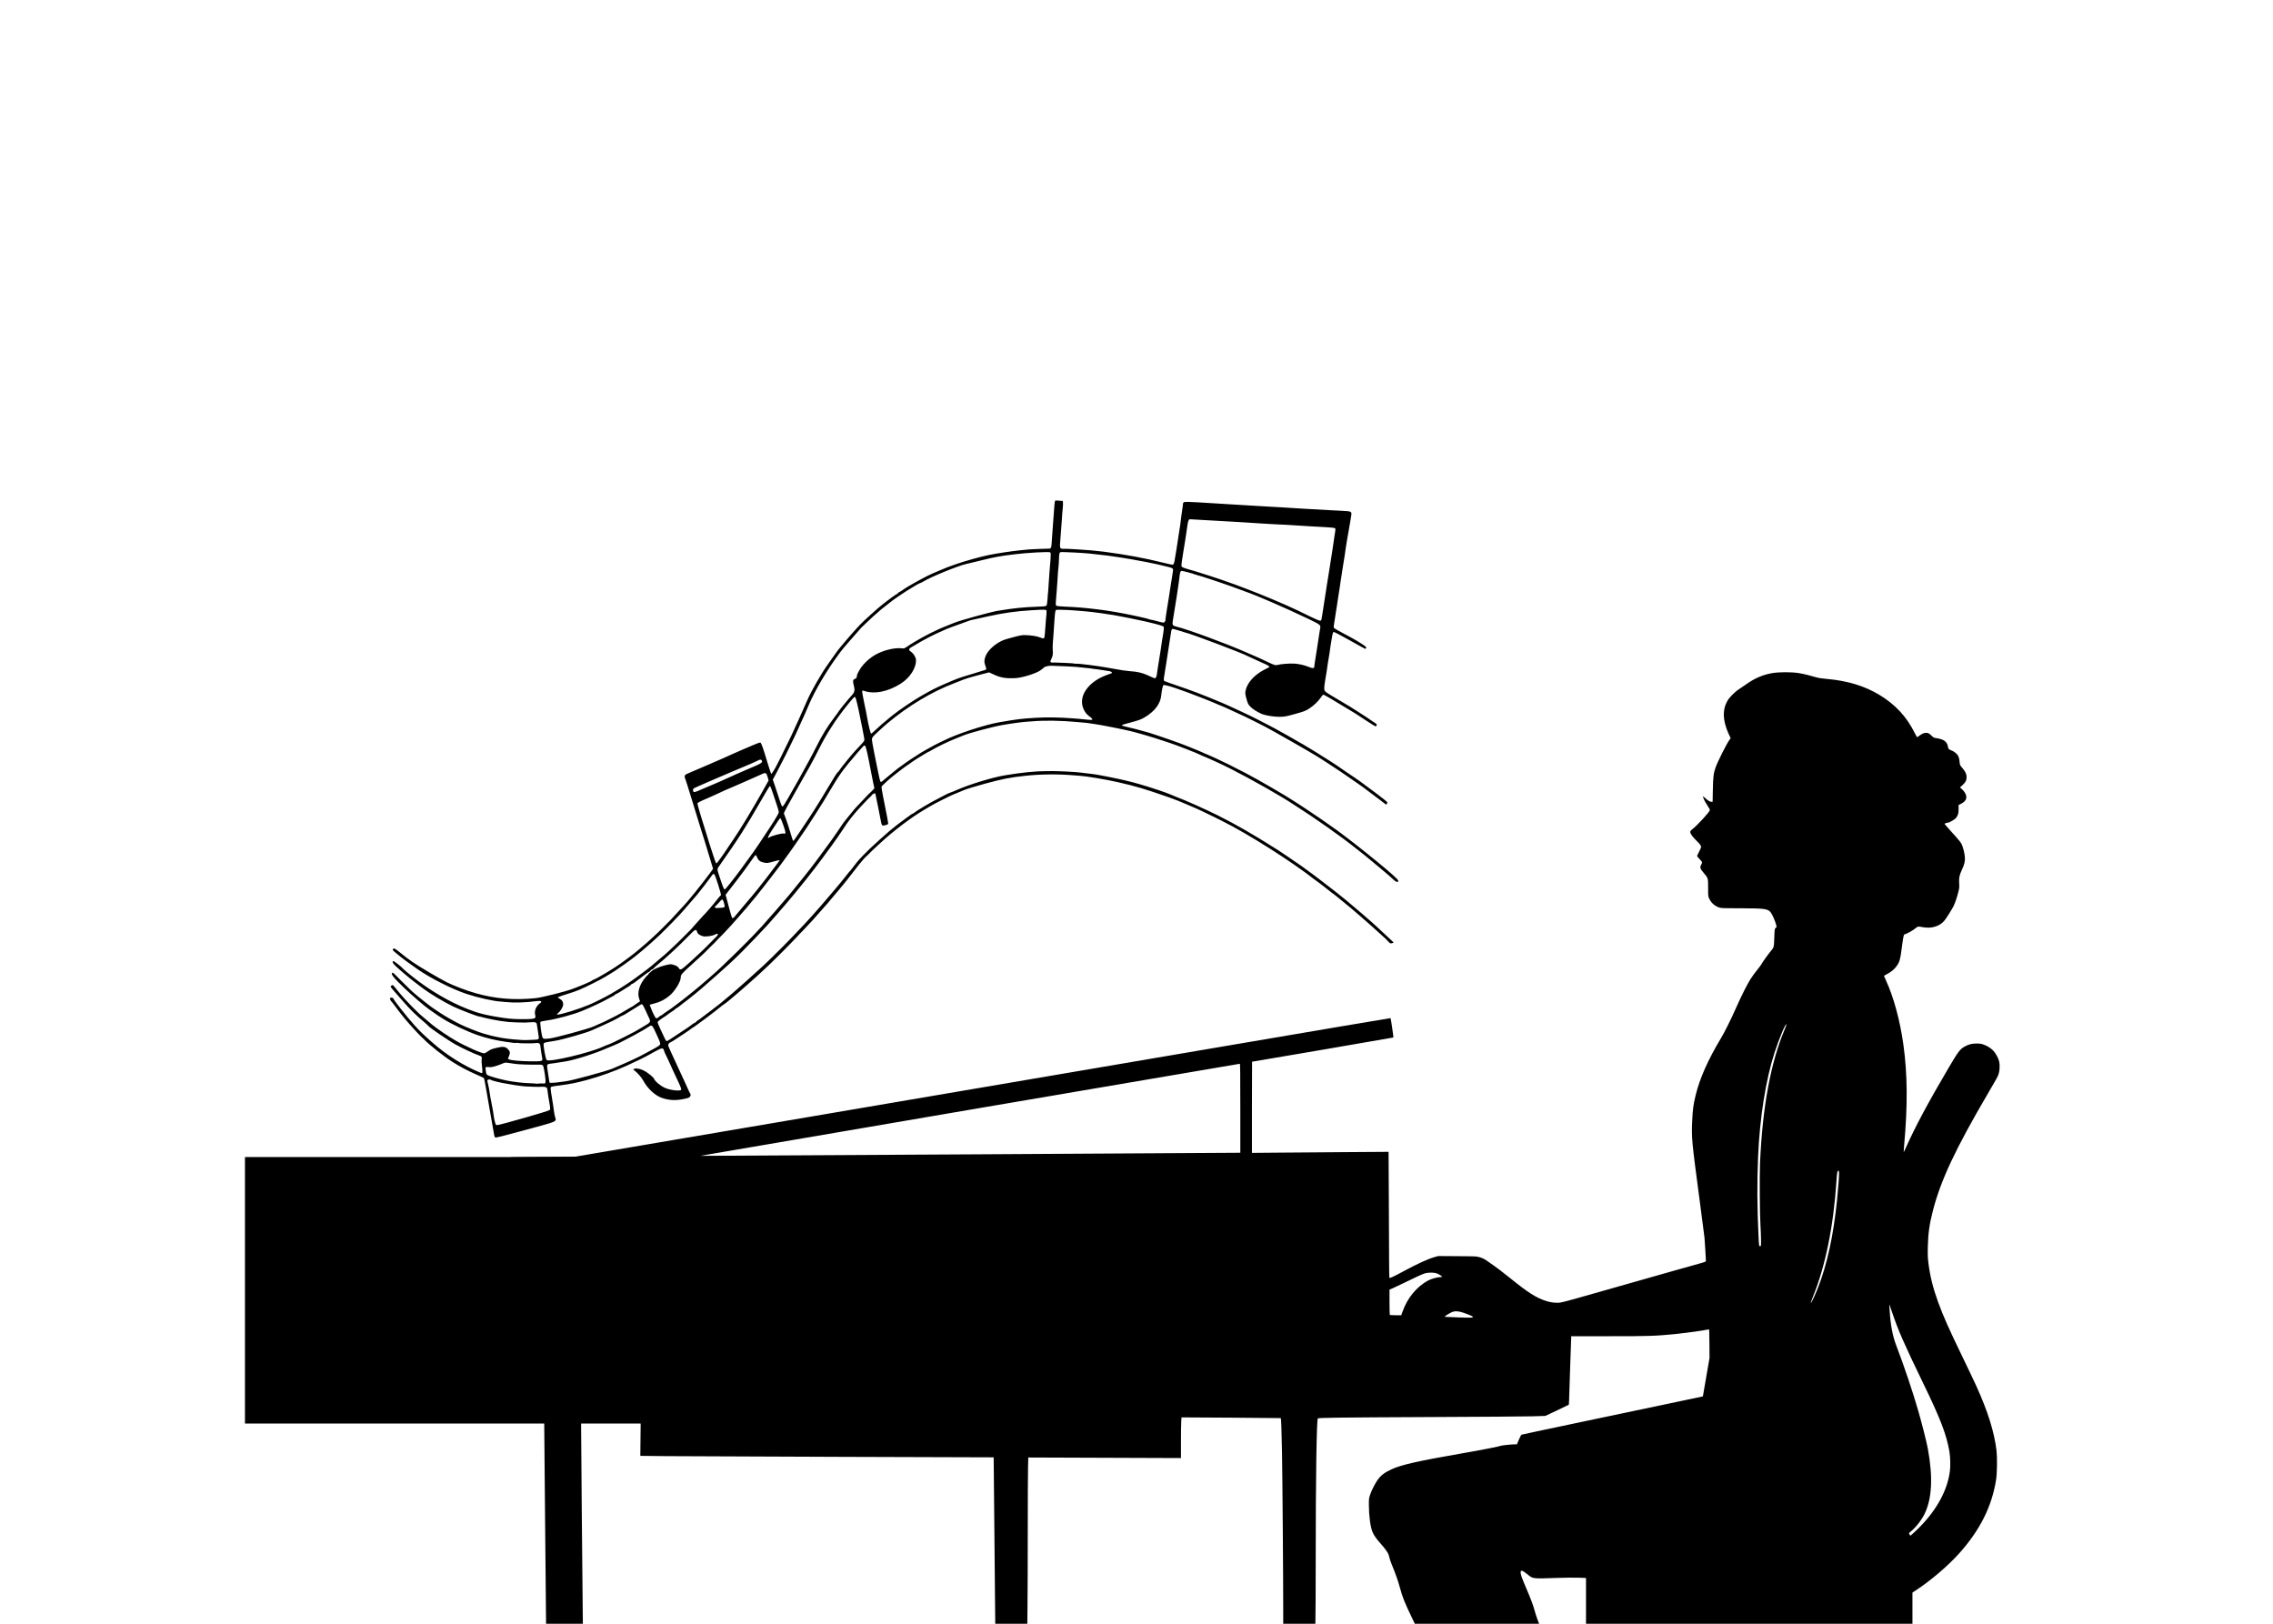 <?xml version="1.0" encoding="utf-8"?>
<svg xmlns="http://www.w3.org/2000/svg" xmlns:xlink="http://www.w3.org/1999/xlink" version= "1.1" width="1400px" height="1000px" viewBox="-340 214 1400 1000">
<g id="layer1">
<g style="fill:rgb(0,0,0); fill-opacity:1.0; stroke-linejoin: miter">
<path d="M751.6,628.541C745.968,629.505,740.954,631.629,735.94,635.136C734.236,636.347,731.988,637.854,730.975,638.52C728.332,640.25,724.874,643.782,723.787,645.931C722.601,648.228,722.107,649.784,721.86,652.131C721.391,656.157,722.404,660.875,724.874,666.309L725.961,668.631L725.146,669.767C723.342,672.311,717.859,683.18,716.673,686.663C715.389,690.294,715.142,692.368,714.993,700.446L714.845,707.807L714.252,707.807C713.289,707.807,712.005,707.09,710.473,705.658C709.683,704.941,708.991,704.349,708.917,704.349C708.719,704.349,709.312,706.004,709.979,707.337C710.3,707.93,711.14,709.338,711.881,710.45C712.918,711.956,713.215,712.623,713.091,713.043C712.77,714.303,705.484,722.207,702.519,724.554C701.309,725.493,701.087,725.789,701.087,726.456C701.087,727.469,702.544,729.47,705.162,732.014C707.114,733.916,707.756,734.83,707.756,735.694C707.756,735.966,707.213,737.25,706.521,738.535C705.854,739.819,705.286,741.005,705.286,741.153C705.286,741.301,705.805,742.018,706.472,742.709C708.744,745.204,708.621,744.883,707.904,746.316C706.867,748.316,707.04,748.884,709.609,751.898C712.079,754.813,712.079,754.837,712.079,760.79C712.079,765.928,712.079,766.002,712.746,767.41C713.956,770.004,715.858,771.733,718.6,772.795C719.958,773.339,720.304,773.339,732.087,773.363C747.475,773.413,749.155,773.684,750.884,776.278C751.823,777.661,753.354,781.243,753.898,783.318L754.293,784.849L753.675,785.418C753.058,786.01,753.033,786.084,752.86,790.777C752.613,797.62,752.687,797.323,750.711,799.695C748.883,801.918,745.499,806.636,744.931,807.797C744.733,808.192,743.473,809.871,742.115,811.551C740.781,813.206,738.978,815.701,738.113,817.084C736.014,820.443,732.358,827.73,729.369,834.523C726.306,841.464,722.428,849.294,720.106,853.172C711.93,866.856,706.941,878.071,704.397,888.495C702.964,894.447,702.593,897.14,702.272,904.278C701.803,914.999,701.902,915.987,707.015,954.446C708.472,965.586,709.757,975.368,709.831,976.183C710.004,977.764,710.72,989.546,710.72,990.51C710.72,991.028,710.374,991.152,706.101,992.362C703.532,993.054,696.566,995.03,690.589,996.71C684.611,998.414,676.163,1000.81,671.816,1002.045C667.468,1003.255,654.377,1006.985,642.743,1010.295C622.29,1016.125,621.525,1016.322,619.4,1016.322C616.634,1016.322,614.608,1015.976,611.941,1015.112C605.963,1013.136,600.899,1009.875,589.809,1000.884C587.783,999.254,584.992,997.055,583.633,996.043C581.41,994.363,580.175,993.474,575.161,989.991C573.556,988.879,571.036,987.99,568.813,987.793C567.998,987.718,562.49,987.644,556.586,987.62L545.841,987.546L543.495,988.212C539.641,989.275,532.922,992.362,524.228,997.055C518.126,1000.341,516.027,1001.329,515.805,1000.958C515.681,1000.785,515.582,995.697,515.582,989.645C515.582,983.593,515.508,966.204,515.409,951.013L515.261,923.372L489.918,923.545C475.987,923.619,457.041,923.768,447.852,923.866L431.105,924.014L431.105,895.93C431.105,880.491,431.13,867.869,431.179,867.869C431.896,867.82,518.127,853.073,518.225,852.95C518.374,852.802,516.669,841.217,516.472,841.019C516.422,840.945,467.984,849.146,408.825,859.224C349.691,869.277,236.733,888.519,157.789,901.957L14.276,926.361L-5.435,926.485C-16.304,926.559,-25.221,926.682,-25.295,926.732C-25.443,926.904,-24.653,1072.69,-24.48,1076.024L-24.331,1078.569L-14.599,1078.569L-4.867,1078.569L-4.867,1082.941C-4.867,1085.361,-4.595,1116.41,-4.25,1151.93C-3.904,1187.451,-3.632,1216.944,-3.632,1217.438L-3.632,1218.376L7.706,1218.376L19.068,1218.376L18.945,1209.657C18.772,1197.133,17.858,1091.438,17.858,1084.299L17.858,1078.322L36.309,1078.322L54.736,1078.322L54.563,1094.476L54.391,1110.606L70.644,1110.779C79.586,1110.853,128.543,1111.05,179.476,1111.224L272.031,1111.52L272.031,1112.014C272.031,1112.31,272.253,1135.381,272.525,1163.293C272.796,1191.205,273.019,1215.017,273.019,1216.203L273.019,1218.376L282.85,1218.376L292.705,1218.376L292.854,1203.506C292.952,1195.33,293.027,1174.013,293.027,1156.13C293.027,1138.246,293.101,1120.906,293.2,1117.596L293.348,1111.619L340.378,1111.792L387.384,1111.965L387.384,1102.109C387.384,1096.675,387.458,1091.043,387.557,1089.561L387.705,1086.918L418.236,1087.091C435.033,1087.19,448.816,1087.313,448.865,1087.362C449.112,1087.609,449.359,1094.748,449.631,1108.852C449.902,1124.167,450.372,1184.857,450.372,1206.199L450.372,1218.377L460.203,1218.377L470.058,1218.377L470.207,1212.028C470.305,1208.545,470.38,1191.848,470.38,1174.927C470.38,1125.031,470.923,1088.252,471.689,1087.56C472.158,1087.115,484.113,1086.967,542.754,1086.695C572.024,1086.572,599.541,1086.374,603.888,1086.251L611.793,1086.004L618.956,1082.644C622.908,1080.792,626.193,1079.186,626.267,1079.112C626.366,1079.013,626.514,1075.704,626.589,1071.776C626.663,1067.824,626.959,1059.055,627.231,1052.262C627.502,1045.469,627.725,1039.245,627.725,1038.405L627.725,1036.923L651.018,1036.923C676.114,1036.948,679.943,1036.799,693.182,1035.441C699.284,1034.799,708.818,1033.489,711.585,1032.872C712.128,1032.748,712.622,1032.699,712.696,1032.773C712.77,1032.847,712.844,1036.824,712.869,1041.591L712.943,1050.286L710.893,1062.143L708.843,1073.999L684.537,1079.112C671.149,1081.928,646.152,1087.19,628.96,1090.796C611.768,1094.402,597.491,1097.465,597.219,1097.564C596.898,1097.712,596.305,1098.799,595.515,1100.651L594.304,1103.517L592.674,1103.517C590.97,1103.517,584.844,1104.159,584.498,1104.381C583.905,1104.752,573.086,1106.876,561.156,1108.951C533.095,1113.842,523.067,1116.09,516.941,1118.955C512.816,1120.857,510.469,1122.66,508.543,1125.377C506.962,1127.576,504.862,1131.725,503.948,1134.393C503.158,1136.666,503.133,1136.863,503.133,1140.692C503.133,1147.386,504.022,1154.203,505.331,1157.414C506.122,1159.366,507.752,1161.762,510.049,1164.281C512.47,1166.949,514.594,1169.814,515.138,1171.074C515.36,1171.618,515.656,1172.68,515.805,1173.421C515.953,1174.161,516.595,1175.99,517.212,1177.496C519.658,1183.449,521.041,1187.352,522.326,1192.07C523.981,1198.072,525.043,1200.715,529.81,1210.645L533.49,1218.377L571.703,1218.377L609.915,1218.377L609.52,1217.438C609.322,1216.944,608.878,1216.03,608.581,1215.412C607.766,1213.782,605.864,1208.447,605.247,1206.026C604.481,1202.988,602.9,1198.764,599.961,1191.922C597.244,1185.524,596.601,1183.721,596.601,1182.387C596.601,1180.707,597.664,1181.028,600.924,1183.671C604.209,1186.339,603.913,1186.315,618.462,1185.796C624.02,1185.598,629.701,1185.549,632.368,1185.648L636.864,1185.82L636.864,1202.099L636.864,1218.376L737.397,1218.377L837.93,1218.377L837.93,1206.57L837.93,1194.787L840.202,1193.305C848.947,1187.599,859.766,1178.41,866.46,1170.951C879.502,1156.451,886.838,1141.853,889.456,1125.254C890.074,1121.252,890.197,1111.693,889.703,1107.346C888.32,1095.884,884.393,1083.262,877.229,1067.503C875.895,1064.563,872.091,1056.585,868.806,1049.792C860.284,1032.205,856.925,1024.646,853.788,1016.051C850.676,1007.578,848.798,1000.044,847.811,992.239C847.341,988.558,847.292,987.274,847.391,981.864C847.588,973.664,848.379,967.884,850.552,959.51C855.394,940.737,864.385,921.619,884.442,887.383C890.272,877.429,890.395,877.256,891.037,875.28C891.704,873.353,891.828,869.697,891.309,867.622C890.815,865.572,889.135,862.534,887.703,861.077C886.097,859.422,884.244,858.236,881.898,857.371C880.317,856.779,879.65,856.68,877.452,856.655C874.537,856.655,872.487,857.174,870.041,858.557C867.201,860.163,866.139,861.571,860.235,871.574C847.638,892.941,839.536,908.107,833.953,920.655C833.237,922.31,832.595,923.62,832.545,923.57C832.496,923.521,832.619,921.495,832.842,919.075C835.04,894.398,834.867,875.551,832.348,857.371C830.248,842.378,826.296,827.804,821.529,817.627C820.911,816.294,820.392,815.108,820.392,815.009C820.392,814.935,821.207,814.441,822.22,813.922C824.69,812.638,826.617,811.082,827.976,809.254C830.075,806.413,830.396,805.203,831.533,796.484C832.274,790.58,832.595,789.32,833.336,789.32C834.052,789.32,838.128,787.072,839.536,785.887C841.216,784.479,841.339,784.454,844.328,785.022C849.614,786.035,854.776,784.454,857.642,780.947C858.704,779.662,862.261,774.03,863.199,772.153C864.064,770.399,865.274,766.941,866.114,763.631C866.806,760.988,866.855,760.593,866.707,757.925C866.509,754.516,866.781,753.207,868.411,749.601C869.992,746.192,870.387,744.463,870.214,741.894C870.066,739.745,869.424,737.003,868.535,734.583C867.942,733.026,867.225,732.112,861.692,725.987C859.494,723.566,857.691,721.466,857.691,721.368C857.691,721.17,859.247,720.651,859.815,720.651C860.581,720.651,864.113,718.601,864.706,717.811C866.015,716.106,866.336,715.044,866.336,712.327L866.336,709.783L867.769,709.067C870.56,707.659,871.573,705.929,870.931,703.756C870.511,702.397,869.646,701.113,868.213,699.853L867.201,698.939L868.732,697.556C870.61,695.876,871.277,694.567,871.277,692.591C871.277,690.714,870.56,689.207,868.634,686.934C867.176,685.23,867.152,685.181,866.979,683.303C866.781,681.13,866.485,680.117,865.694,678.931C865.002,677.894,863.175,676.585,861.668,676.041C860.285,675.523,860.013,675.226,859.815,673.942C859.321,670.879,857.419,669.372,853.146,668.68C851.046,668.359,850.923,668.31,849.712,667.1C848.132,665.593,847.638,665.321,846.328,665.321C845.044,665.321,843.834,665.84,842.253,667.05C841.536,667.594,840.894,668.038,840.82,668.038C840.721,668.038,840.03,666.803,839.264,665.296C834.25,655.268,827.309,647.808,817.527,641.929C808.413,636.421,797.791,633.21,785.144,632.123C781.76,631.827,780.08,631.555,778.228,631.011C774.449,629.875,771.139,629.085,767.928,628.541C763.901,627.825,755.626,627.825,751.6,628.541 Z M759.282,847.837C750.587,868.413,745.524,895.88,744.042,930.486C743.696,938.317,743.894,962.548,744.338,969.143C744.486,971.515,744.635,975.245,744.659,977.418C744.684,981.321,744.684,981.37,744.14,981.444C743.424,981.543,743.424,981.543,743.103,974.8C742.263,957.682,742.189,941.849,742.856,926.287C743.869,902.352,747.599,878.861,753.008,862.188C755.775,853.666,759.949,843.761,760.32,844.848C760.369,845.021,759.9,846.355,759.282,847.837 Z M423.942,896.522L423.942,923.941L423.028,923.94C422.509,923.941,347.69,924.385,256.741,924.928C165.792,925.472,91.343,925.892,91.319,925.842C91.245,925.768,422.83,869.178,423.645,869.129C423.868,869.104,423.942,874.736,423.942,896.522 Z M792.727,936.884C792.727,939.033,792.159,946.27,791.467,953.211C789.319,974.627,785.342,992.881,779.71,1007.158C778.376,1010.567,775.931,1015.903,775.535,1016.298C775.066,1016.767,775.412,1015.631,776.696,1012.469C784.304,993.77,789.294,969.168,791.122,941.38C791.467,935.871,791.64,935.056,792.382,935.056C792.653,935.056,792.727,935.501,792.727,936.884 Z M545.792,998.587C547.15,999.254,548.188,999.995,548.188,1000.291C548.188,1000.415,547.694,1000.514,547.101,1000.514C545.396,1000.514,541.37,1001.65,539.567,1002.638C532.453,1006.541,526.871,1013.333,523.882,1021.732L523.067,1024.029L519.658,1024.004C517.781,1023.98,516.15,1023.905,516.027,1023.831C515.928,1023.757,515.829,1020.225,515.829,1015.976L515.829,1008.22L517.929,1007.331C519.09,1006.837,522.993,1004.985,526.624,1003.206C536.381,998.439,537.517,997.994,540.036,997.821C542.58,997.648,544.433,997.895,545.792,998.587 Z M825.332,1022.004C829.137,1033.341,832.57,1041.171,844.649,1066.095C855.171,1087.758,858.876,1097.465,860.68,1107.84C861.297,1111.545,861.421,1117.102,860.927,1120.561C859.148,1133.035,851.763,1145.78,839.807,1156.97C838.103,1158.575,836.646,1159.86,836.596,1159.81C836.547,1159.761,836.349,1159.366,836.127,1158.971L835.756,1158.205L837.831,1156.377C840.697,1153.833,843.735,1149.806,845.464,1146.2C849.984,1136.789,850.626,1123.772,847.415,1106.234C846.724,1102.405,843.784,1090.796,841.759,1083.756C837.93,1070.516,833.187,1056.387,827.729,1042.011C825.753,1036.824,824.394,1029.587,823.974,1022.25C823.9,1020.818,823.776,1019.113,823.702,1018.422C823.628,1017.755,823.628,1017.261,823.678,1017.311C823.727,1017.384,824.468,1019.484,825.332,1022.004 Z M561.65,1022.547C564.515,1023.535,567.207,1024.696,567.207,1024.967C567.207,1025.585,566.244,1025.634,558.315,1025.338C553.77,1025.165,549.991,1025.017,549.941,1024.992C549.423,1024.844,552.313,1022.942,554.313,1022.078C556.24,1021.287,558.315,1021.411,561.65,1022.547 Z"/>
</g>
<g style="fill:rgb(0,0,0); fill-opacity:1.0; stroke-linejoin: miter">
<path d="M-189.121,926.572L-14.764,926.573L159.592,926.573Q159.592,1008.635,159.592,1090.696Q-14.764,1090.697,-189.121,1090.697Q-189.121,1008.635,-189.121,926.572"/>
</g>
</g>
<g id="layer2">
<g>
<g style="fill:rgb(0,0,0); fill-opacity:1.0; stroke-linejoin: miter">
<path d="M309.495,524.572C309.416,525.822,309.288,527.156,309.256,527.551C309.167,528.383,308.761,533.83,308.431,538.66C308.209,541.704,307.921,546.171,307.664,549.471C307.49,551.66,307.161,551.996,305.138,551.917C304.218,551.888,302.198,551.948,300.68,552.047C299.154,552.114,297.315,552.195,296.585,552.219C293.924,552.244,284.678,553.226,278.783,554.135C269.957,555.495,267.201,556.073,259.361,558.215C251.913,560.251,244.656,562.726,238.984,565.224C237.788,565.727,235.81,566.584,234.581,567.095C233.384,567.598,231.766,568.356,231.003,568.775C230.239,569.194,228.396,570.155,226.861,570.961C222.597,573.214,216.578,576.755,215.798,577.495C215.548,577.739,214.827,578.182,214.2,578.458C213.583,578.768,213.025,579.166,212.971,579.356C212.918,579.546,212.66,579.757,212.398,579.828C211.941,579.953,207.452,583.182,205.668,584.617C205.216,585.021,204.085,585.892,203.213,586.552C200.885,588.312,191.484,596.814,189.919,598.541C189.542,598.96,188.619,599.949,187.88,600.713C185.559,603.138,176.963,613.176,175.96,614.643C175.69,615.068,174.589,616.563,173.544,618.007C172.5,619.451,171.479,620.853,171.312,621.145C171.137,621.403,170.461,622.395,169.799,623.314C165.908,628.73,159.704,639.554,157.2,645.293C154.385,651.82,148.595,664.672,147.28,667.313C146.966,667.961,146.471,668.974,146.204,669.539C145.198,671.639,143.106,675.932,141.13,679.877C140.021,682.111,138.998,684.147,138.855,684.396C137.487,687.228,135.321,690.733,135.03,690.567C134.864,690.472,133.73,687.096,132.534,683.105C129.972,674.502,128.931,671.592,128.334,671.333C128.019,671.209,126.38,671.762,123.939,672.851C121.774,673.794,118.819,675.057,117.338,675.673C115.856,676.289,112.967,677.535,110.909,678.484C108.851,679.432,106.663,680.416,106.069,680.684C105.475,680.952,103.432,681.826,101.52,682.664C99.632,683.462,97.149,684.526,96.027,685.044C94.904,685.561,92.52,686.599,90.688,687.346C85.462,689.546,82.736,690.748,82.192,691.072C81.691,691.42,81.519,692.976,81.98,693.377C82.123,693.513,83.819,698.948,85.8,705.427C87.74,711.883,90.445,720.623,91.76,724.792C93.108,728.952,95.31,736.109,96.676,740.721L99.19,749.021L98.466,750.096C97.632,751.413,90.218,761.022,88.233,763.391C87.473,764.335,85.935,766.16,84.855,767.473C83.783,768.819,82.388,770.394,81.795,771.048C81.192,771.669,79.355,773.681,77.734,775.458C73.659,779.942,72.302,781.401,69.414,784.192C68.713,784.84,67.748,785.805,67.259,786.325C64.721,788.985,58.196,794.911,53.838,798.49C52.894,799.274,51.748,800.219,51.264,800.632C49.625,801.958,45.472,805.13,43.99,806.131C43.189,806.666,42.25,807.344,41.936,807.606C39.335,809.65,27.456,816.794,25.855,817.232C25.43,817.348,24.845,817.648,24.572,817.933C24.041,818.43,18.702,820.732,13.105,822.858C8.175,824.732,-6.278,828.367,-10.386,828.752C-23.444,830.04,-34.826,829.113,-46.845,825.728C-52.391,824.19,-60.029,821.293,-64.655,819.011C-69.456,816.602,-82.721,808.783,-85.835,806.51C-87.731,805.097,-89.517,803.83,-89.766,803.687C-90.025,803.512,-91.597,802.257,-93.311,800.865C-96.708,798.072,-97.554,797.671,-97.97,798.592C-98.251,799.231,-98.403,799.062,-93.158,803.351C-91.435,804.775,-88.288,807.04,-82.94,810.809C-74.906,816.442,-61.433,823.221,-52.521,826.156C-45.495,828.484,-35.927,830.608,-31.585,830.825C-31.083,830.864,-29.791,830.967,-28.704,831.091C-23.277,831.679,-16.413,831.488,-8.861,830.477C-6.616,830.215,-5.944,830.873,-7.449,831.917C-9.813,833.546,-11.02,836.579,-10.365,839.103C-9.874,840.9,-10.381,841.354,-12.965,841.534C-16.238,841.762,-22.08,841.708,-26.073,841.36C-30.162,841.039,-41.016,839.091,-43.523,838.266C-44.45,837.958,-45.252,837.721,-45.318,837.739C-45.546,837.801,-49.081,836.556,-52.305,835.295C-63.516,830.882,-75.618,823.728,-86.086,815.355C-90.05,812.155,-90.995,811.396,-91.458,810.855C-92.79,809.323,-97.303,805.783,-97.728,805.899C-98.61,806.14,-98.134,807.238,-96.339,808.925C-93.638,811.486,-88.063,816.211,-84.789,818.687C-83.193,819.901,-80.846,821.681,-79.518,822.688C-75.224,825.937,-67.083,830.804,-60.954,833.833C-57.226,835.657,-45.379,840.213,-44.758,840.043C-44.627,840.007,-43.802,840.203,-42.884,840.478C-42.007,840.731,-39.191,841.4,-36.634,841.895C-32.443,842.715,-30.72,842.981,-26.743,843.404C-25.014,843.563,-17.918,843.836,-16.638,843.767C-8.892,843.335,-9.596,843.071,-9.096,846.444C-8.905,847.656,-8.616,849.613,-8.425,850.825C-7.873,854.255,-7.817,854.205,-11.182,854.352C-15.334,854.574,-17.009,854.611,-18.622,854.49C-26.603,853.933,-29.181,853.62,-34.472,852.503C-37.038,851.976,-37.567,851.839,-42.055,850.573C-45.023,849.735,-52.97,846.606,-56.342,844.929C-60.676,842.814,-66.633,839.387,-69.578,837.348C-71.304,836.17,-72.804,835.176,-72.929,835.105C-73.535,834.814,-80.88,829.133,-82.497,827.715C-83.478,826.824,-84.423,826.064,-84.547,825.993C-84.862,825.868,-91.382,819.611,-93.198,817.72C-97.644,813.143,-97.971,812.846,-98.383,813.134C-99.402,813.904,-97.797,815.923,-90.982,822.486C-86.418,826.856,-78.246,833.89,-75.703,835.617C-75.269,835.92,-74.009,836.804,-72.925,837.561C-71.84,838.318,-70.789,839.083,-70.539,839.226C-70.322,839.377,-68.798,840.33,-67.173,841.395C-62.19,844.597,-52.113,849.355,-45.574,851.571C-40.26,853.418,-33.968,854.858,-28.39,855.615C-26.462,855.86,-24.345,856.159,-23.685,856.26C-23.058,856.369,-22.253,856.36,-21.927,856.271C-21.6,856.182,-21.14,856.196,-20.899,856.306C-20.691,856.425,-19.26,856.525,-17.715,856.524C-16.171,856.523,-14.198,856.546,-13.319,856.551C-12.431,856.589,-11.02,856.484,-10.168,856.392C-7.973,856.073,-7.222,856.64,-7.114,858.576C-7.063,859.405,-6.791,861.297,-6.529,862.77C-6.234,864.234,-5.987,865.781,-5.954,866.158C-5.882,867.578,-6.446,867.697,-13.628,867.624C-19.084,867.571,-25.232,867.039,-26.296,866.487L-27.184,866.063L-26.567,864.596C-25.692,862.531,-25.797,861.506,-27.057,860.236C-28.712,858.547,-29.989,858.369,-33.987,859.286C-36.888,859.974,-37.752,860.28,-39.225,861.315C-40.163,861.993,-41.259,862.608,-41.585,862.697C-42.761,863.019,-52.764,858.661,-59.137,854.997C-63.579,852.489,-71.001,847.427,-73.954,844.969C-74.959,844.12,-76.976,842.39,-78.474,841.149C-81.538,838.546,-81.754,838.395,-83.829,836.329C-88.387,831.852,-92.495,827.358,-95.315,823.846C-96.558,822.255,-97.746,820.859,-97.913,820.764C-98.305,820.486,-99.504,821.235,-99.388,821.659C-99.263,822.116,-97.45,824.254,-92.321,830.049C-86.585,836.52,-84.478,838.577,-78.618,843.576C-77.388,844.609,-76.348,845.588,-76.321,845.686C-76.116,846.438,-63.815,854.836,-59.225,857.373C-54.851,859.758,-47.406,863.235,-45.107,863.941C-43.345,864.477,-42.998,864.979,-43.356,866.622C-43.451,867.174,-43.379,868.98,-43.137,870.634C-42.928,872.297,-42.817,873.987,-42.891,874.359C-43.025,875.027,-43.164,875.03,-44.715,874.365C-54.281,870.45,-65.268,863.519,-73.47,856.246C-79.484,850.939,-81.104,849.38,-84.614,845.53C-88.973,840.754,-97.447,830.046,-97.76,828.902C-97.876,828.478,-99.287,828.196,-99.616,828.532C-99.946,828.868,-99.621,830.184,-99.137,830.543C-98.962,830.67,-98.227,831.558,-97.508,832.52C-95.213,835.649,-93.843,837.451,-91.032,840.93C-89.115,843.32,-81.42,851.819,-80.728,852.297C-80.419,852.529,-79.655,853.268,-78.975,853.959C-75.753,857.397,-66.524,864.704,-61.143,868.078C-56.636,870.954,-51.758,873.517,-46.698,875.715C-44.185,876.819,-42.019,877.806,-41.9,877.985C-41.79,878.13,-41.299,880.699,-40.766,883.678C-40.274,886.633,-39.374,891.723,-38.811,894.939C-38.215,898.146,-37.482,902.37,-37.16,904.318C-35.462,914.385,-35.483,914.181,-34.942,914.489C-34.517,914.759,-30.71,913.789,-16.295,909.884C4.317,904.25,2.722,904.967,1.847,901.765C1.571,900.753,1.27,899.009,1.138,897.887C1.007,896.764,0.533,893.488,0.035,890.64C-0.462,887.792,-0.853,884.95,-0.865,884.392C-0.851,883.159,-0.949,883.186,4.991,882.44C11.43,881.593,15.29,880.819,21.627,879.086C29.248,877.039,38.964,873.54,45.609,870.495C52.727,867.251,57.026,865.128,59.704,863.624C61.709,862.479,63.909,861.281,65.916,860.276C67.899,859.312,68.577,859.478,69.05,861.21C69.228,861.863,69.695,862.929,70.055,863.603C70.724,864.895,72.939,869.66,74.376,872.989C74.843,874.055,75.765,876.015,76.41,877.348C79.059,882.803,79.782,884.676,79.521,885.134C78.927,886.174,72.642,885.399,69.472,883.948C66.659,882.646,63.245,879.788,62.861,878.383C62.664,877.664,59.693,875.141,57.429,873.794C55.239,872.462,52.447,871.751,50.977,872.153C49.801,872.474,49.795,872.581,51.165,873.611C52.811,874.881,55.18,877.639,56.104,879.352C58.682,884.16,62.961,888.256,66.99,889.893C71.431,891.628,75.907,891.949,81.214,890.815C84.362,890.13,84.614,890.025,85.089,889.194C85.421,888.611,85.483,888.068,85.263,887.777C85.052,887.519,84.348,886.096,83.699,884.623C83.051,883.151,82.112,881.126,81.654,880.092C81.163,879.068,80.128,876.823,79.343,875.107C78.558,873.391,77.377,870.87,76.756,869.495C76.102,868.129,75.117,865.941,74.523,864.664C73.961,863.378,73.003,861.288,72.408,860.011C71.442,857.888,71.403,857.617,71.807,856.91C72.044,856.494,72.463,856.099,72.757,856.019C73.051,855.938,73.903,855.46,74.681,854.966C75.426,854.482,78.131,852.689,80.666,851.048C83.193,849.375,85.5,847.796,85.749,847.553C86.022,847.267,86.378,847.029,86.574,846.976C86.77,846.922,88.097,845.998,89.528,844.94C90.992,843.873,93.385,842.095,94.881,841.019C96.336,839.919,97.823,838.811,98.138,838.549C98.453,838.288,99.438,837.527,100.311,836.867C101.184,836.207,102.686,835.024,103.63,834.24C104.574,833.455,105.682,832.626,106.103,832.37C106.914,831.868,107.116,831.707,109.868,829.445C115.654,824.669,126.115,815.42,130.236,811.486C131.379,810.401,133.222,808.668,134.285,807.676C135.38,806.674,137.455,804.633,138.933,803.105C140.411,801.577,141.715,800.309,141.78,800.291C141.878,800.264,143.798,798.3,146.096,795.916C151.543,790.285,151.19,790.662,152.505,789.18C153.155,788.475,153.734,787.896,153.799,787.878C153.864,787.86,154.443,787.28,155.084,786.544C155.734,785.839,156.497,785.034,156.794,784.707C157.091,784.38,157.99,783.432,158.777,782.585C159.596,781.73,160.43,780.799,160.679,780.556C160.953,780.27,162.772,778.193,164.752,775.932C166.723,773.638,168.504,771.677,168.64,771.534C169.059,771.139,170.501,769.481,170.644,769.231C170.715,769.106,171.611,768.019,172.629,766.863C173.671,765.665,175.209,763.841,176.081,762.795C176.954,761.749,178.435,759.975,179.355,758.846C180.317,757.74,183.178,754.08,185.742,750.746C190.096,745.097,192.482,742.268,193.976,741.053C194.323,740.782,194.958,740.152,195.392,739.683C196.466,738.476,197.36,737.635,202.498,732.931C210.294,725.744,221.082,717.565,228.366,713.257C229.461,712.641,230.928,711.714,231.682,711.262C233.294,710.225,237.273,708.084,240.866,706.33C242.321,705.616,244.206,704.679,245.044,704.275C245.905,703.829,247.793,703.032,249.284,702.449C250.775,701.866,252.883,700.974,254.014,700.489C255.137,699.972,260.743,698.264,266.492,696.692C277.076,693.799,282.368,692.739,291.483,691.792C301.236,690.741,311.601,690.647,321.956,691.538C323.355,691.647,324.869,691.794,325.363,691.8C329.221,692.045,341.432,694.078,348.549,695.714C359.777,698.262,365.127,699.854,380.269,705.159C383.489,706.279,388.685,708.335,390.503,709.207C390.827,709.364,392.336,710.005,393.878,710.637C395.387,711.277,398.016,712.419,399.677,713.229C404.641,715.594,407.098,716.748,408.203,717.323C408.777,717.623,410.812,718.647,412.68,719.575C428.477,727.404,455.909,744.797,469.919,755.852C470.763,756.499,471.556,757.09,471.714,757.152C471.996,757.286,476.625,760.865,478.566,762.441C479.261,763.059,480.271,763.801,480.788,764.151C481.305,764.501,482.859,765.691,484.223,766.828C485.587,767.965,487.311,769.389,488.071,769.989C492.276,773.298,503.832,783.34,510.866,789.807C511.998,790.867,513.204,791.942,513.531,792.238C513.825,792.544,514.598,793.316,515.196,793.96C516.155,795.032,516.429,795.133,517.409,794.865C518.487,794.57,518.51,794.528,517.857,793.935C517.488,793.615,515.643,791.872,513.747,790.073C511.851,788.274,509.301,785.882,508.053,784.784C506.805,783.686,505.59,782.578,505.388,782.353C504.924,781.812,493.472,772.023,488.979,768.301C487.021,766.66,482.983,763.446,482.549,763.143C482.065,762.784,477.302,759.101,475.338,757.566C472.646,755.423,464.362,749.262,461.542,747.294C457.679,744.594,448.249,738.219,447.491,737.76C447.117,737.546,445.976,736.84,444.951,736.172C432.163,728.047,420.623,721.406,410.142,716.197C402.543,712.411,389.667,706.662,384.516,704.77C383.149,704.266,381.607,703.634,381.076,703.358C379.397,702.483,367.803,698.596,362.215,697.034C360.249,696.518,358.38,695.976,358.074,695.884C357.759,695.759,357.239,695.655,356.943,695.596C356.645,695.537,354.952,695.122,353.176,694.66C350.036,693.833,336.669,691.167,334.198,690.86C333.506,690.768,332.312,690.638,331.504,690.508C330.705,690.41,329.321,690.227,328.424,690.156C327.518,690.053,326.315,689.89,325.697,689.813C322.994,689.428,313.231,688.902,308.77,688.893C307.719,688.899,305.895,688.906,304.737,688.907C298.057,688.872,288.868,689.804,278.768,691.511C271.049,692.814,256.507,697.28,249.128,700.596C247.501,701.321,245.791,701.999,245.334,702.124C244.876,702.249,243.623,702.803,242.518,703.385C241.414,703.968,239.416,705.006,238.059,705.693C235.556,706.939,231.993,708.93,229.22,710.601C225.093,713.098,224.347,713.583,223.451,714.284C222.934,714.706,222.269,715.099,222.008,715.17C221.714,715.251,221.081,715.634,220.598,716.047C220.072,716.437,218.875,717.326,217.905,718.012C213.828,720.952,211.655,722.634,207.903,725.731C205.564,727.704,197.483,735.003,195.512,736.911C194.82,737.592,193.968,738.457,193.583,738.843C189.851,742.531,188.4,744.156,186.132,747.164C184.687,749.068,183.431,750.64,183.333,750.667C183.235,750.694,182.259,751.873,181.149,753.335C180.03,754.764,178.454,756.705,177.661,757.659C176.869,758.612,175.397,760.419,174.355,761.617C168.19,768.989,162.019,776.082,155.623,782.991C152.236,786.655,141.351,797.951,141.155,798.004C141.089,798.022,140.116,798.955,138.991,800.105C136.91,802.254,134.313,804.824,130.038,808.836C127.446,811.3,112.942,824.252,110.133,826.564C103.994,831.718,102.703,832.773,100.948,834.06C100.221,834.61,99.268,835.362,98.775,835.742C98.324,836.146,96.658,837.374,95.138,838.491C93.618,839.609,91.994,840.86,91.501,841.241C91.041,841.612,90.281,842.171,89.785,842.412C89.331,842.677,88.904,843.039,88.85,843.229C88.797,843.419,88.506,843.639,88.212,843.72C87.755,843.845,85.302,845.533,84.011,846.588C83.785,846.79,81.971,847.988,80.003,849.264C78.034,850.539,75.953,851.915,75.395,852.314C73.144,853.841,71.289,855.016,70.799,855.15C70.439,855.248,70.095,854.886,69.75,854.137C69.432,853.487,68.715,851.893,68.088,850.625C65.09,844.282,64.864,843.712,65.205,843.162C65.404,842.862,66.511,842.033,67.637,841.269C68.804,840.529,69.994,839.747,70.309,839.486C71.051,838.861,73.269,837.342,74.581,836.492C75.157,836.159,75.73,835.687,75.882,835.47C76,835.262,76.291,835.042,76.552,834.971C76.781,834.908,77.526,834.423,78.188,833.891C78.85,833.359,79.973,832.456,80.7,831.906C81.427,831.356,82.446,830.586,82.971,830.197C83.455,829.784,84.384,829.073,84.99,828.592C89.675,824.924,93.207,821.923,101.427,814.62C109.084,807.823,111.547,805.535,114.836,802.284C115.552,801.562,116.71,800.403,117.458,799.672C120.144,797.041,130.055,786.679,132.397,784.073C140.064,775.518,148.811,765.263,154.136,758.542C155.472,756.878,156.831,755.172,157.199,754.721C158.576,753.081,165.67,743.84,166.266,742.939C166.616,742.422,167.949,740.619,169.201,738.907C171.397,736.025,173.231,733.488,176.075,729.375C176.751,728.383,177.707,726.998,178.208,726.264C178.686,725.572,179.935,723.721,180.944,722.146C182.885,719.229,186.18,715.098,189.647,711.342C192.181,708.543,195.853,704.766,196.082,704.703C196.18,704.677,196.524,704.266,196.883,703.782C197.243,703.298,197.913,702.798,198.371,702.673C199.155,702.459,199.164,702.492,199.512,704.538C199.727,705.708,200.278,708.366,200.742,710.451C201.207,712.536,201.883,716.037,202.276,718.246C203.09,722.764,203.099,722.796,205.549,722.126C206.855,721.769,207.09,721.6,207.042,720.911C207.018,720.181,206.333,716.646,203.935,704.663C203.327,701.67,202.889,698.911,202.94,698.581C203.12,697.83,208.68,692.869,213.223,689.451C214.039,688.842,215.114,688.021,215.574,687.65C216.527,686.898,216.996,686.559,221.456,683.48C223.074,682.335,224.831,681.188,225.318,680.914C225.838,680.632,227.394,679.645,228.869,678.75C230.312,677.864,231.675,677.07,231.936,676.999C232.198,676.928,233.059,676.481,233.837,675.988C236.877,674.139,244.006,670.681,248.062,669.081C249.805,668.394,252.24,667.412,253.437,666.909C256.896,665.437,271.786,661.473,277.556,660.493C283.523,659.458,289.551,658.653,292.726,658.452C293.974,658.392,295.524,658.284,296.172,658.213C303.059,657.594,313.775,657.755,323.004,658.637C325.457,658.88,328.083,659.11,328.831,659.151C329.556,659.234,330.462,659.337,330.833,659.411C331.172,659.494,332.96,659.743,334.748,659.991C337.846,660.408,352.169,663.234,356.275,664.253C361.122,665.421,369.639,667.937,375.126,669.773C376.905,670.375,379.172,671.089,380.14,671.421C383.978,672.619,398.131,678.159,399.23,678.842C399.488,679.017,400.451,679.456,401.428,679.821C404.901,681.224,412.925,684.893,417.287,687.107C431.393,694.274,448.595,704.036,456.956,709.58C458.715,710.749,460.248,711.734,460.373,711.806C461.828,712.636,472.584,719.877,476.298,722.548C477.383,723.305,478.476,724.095,478.767,724.261C479.058,724.427,480.244,725.296,481.364,726.184C482.517,727.062,484.086,728.178,484.811,728.647C486.335,729.6,497.54,738.227,500.494,740.685C501.539,741.558,503.346,743.03,504.484,743.982C505.655,744.926,508.098,746.927,509.889,748.473C511.681,750.02,514.091,752.029,515.229,752.982C516.335,753.943,517.859,755.282,518.581,755.998C520.504,757.894,522.297,757.264,520.514,755.364C516.356,750.813,488.455,728.493,479.702,722.671C479.185,722.321,477.491,721.134,475.964,720.042C474.395,718.926,472.268,717.436,471.21,716.777C470.144,716.086,468.292,714.837,467.116,714C465.907,713.172,463.889,711.827,462.615,711.017C461.34,710.207,459.123,708.777,457.706,707.83C452.287,704.186,434.897,694.124,427.078,690.047C419.226,685.98,413.411,683.075,410.176,681.643C408.426,680.892,406.807,680.106,406.558,679.964C406.341,679.812,405.031,679.258,403.688,678.712C402.354,678.199,400.993,677.588,400.661,677.398C400.337,677.24,398.935,676.606,397.559,676.069C396.175,675.499,393.531,674.432,391.674,673.675C389.826,672.952,387.622,672.08,386.77,671.786C384.684,671.092,381.339,669.9,379.185,669.084C377.546,668.48,369.353,665.734,367.748,665.26C363.465,663.973,356.591,662.201,353.612,661.575C352.911,661.451,351.91,661.128,351.405,660.95C350.525,660.559,350.647,660.49,356.471,658.934C361.697,657.505,362.781,657.103,364.987,655.798C371.305,652.07,374.825,647.352,375.268,642.035C375.486,639.623,376.2,636.198,376.556,635.961C377.373,635.351,387.188,638.636,401.076,644.109C407.184,646.547,408.841,647.217,410.021,647.807C410.27,647.95,411.099,648.285,411.836,648.54C412.581,648.828,413.642,649.24,414.206,649.507C414.771,649.774,416.863,650.747,418.829,651.649C426.372,655.099,428.987,656.315,432.709,658.246C434.827,659.317,437.769,660.83,439.23,661.554C442.861,663.406,468.391,677.948,471.258,679.832C472.541,680.675,475.257,682.39,477.257,683.669C481.155,686.115,489.284,691.581,495.033,695.661C496.935,696.967,498.804,698.282,499.196,698.561C500.197,699.27,506.737,704.188,510.463,707.031C512.151,708.325,513.58,709.444,513.663,709.492C513.922,709.667,514.586,708.502,514.47,708.077C514.408,707.849,511.523,705.513,508.073,702.91C497.516,694.983,498.392,695.621,488.62,689.024C487.503,688.276,485.384,686.819,483.866,685.759C482.348,684.7,479.148,682.626,476.783,681.166C474.409,679.673,471.328,677.777,469.961,676.887C466.687,674.797,459.081,670.347,452.661,666.765C445.284,662.638,444.128,662.006,439.642,659.722C437.399,658.579,435.114,657.413,434.532,657.081C431.921,655.618,417.752,648.994,412.628,646.814C400.026,641.552,394.144,639.298,383.004,635.532C379.918,634.515,377.259,633.522,377.116,633.385C376.697,633.008,376.717,632.055,377.212,629.497C377.416,628.318,377.591,627.287,377.564,627.189C377.546,627.124,377.798,625.475,378.15,623.554C378.494,621.599,378.745,619.951,378.727,619.885C378.709,619.82,378.952,618.139,379.295,616.184C379.63,614.197,380.041,611.592,380.195,610.356C380.529,607.983,381.172,603.911,381.444,602.467C381.524,601.989,381.776,601.499,381.978,601.338C382.147,601.187,383.84,601.601,385.727,602.209C387.58,602.826,389.375,603.354,389.681,603.446C393.319,604.171,426.131,616.583,428.63,618.146C428.879,618.289,430.323,618.947,431.841,619.621C433.392,620.285,435.002,621.039,435.45,621.267C435.899,621.496,437.177,622.059,438.255,622.537C439.366,623.006,440.587,623.62,441.003,623.857C441.686,624.302,442.043,624.837,441.716,624.926C441.651,624.944,440.238,625.681,438.572,626.523C432.488,629.695,428.166,634.562,427.201,639.25C426.875,640.884,426.947,641.531,427.724,644.373C428.568,647.337,428.759,647.776,430.087,649.168C431.558,650.697,433.899,652.198,436.912,653.587C439.194,654.613,444.635,655.513,448.306,655.458C451.107,655.429,452.146,655.251,457.658,653.709C463.333,652.123,464.066,651.852,466.246,650.449C469.227,648.511,471.794,646.089,473.427,643.712C474.103,642.719,474.815,641.858,474.979,641.813C475.404,641.697,480.297,644.572,494.784,653.391C495.033,653.534,497.901,655.418,501.16,657.581C504.41,659.712,507.2,661.442,507.331,661.406C507.462,661.371,507.693,661.062,507.85,660.738C508.07,660.257,508.016,660.061,507.523,659.669C506.855,659.149,501.869,655.808,501.536,655.618C501.411,655.547,499.786,654.481,497.911,653.274C493.502,650.371,491.262,648.983,482.94,644.095C476.707,640.428,476.006,639.918,475.77,638.928C475.455,637.646,475.567,636.772,477.21,626.985C477.444,625.657,477.592,624.529,477.565,624.431C477.538,624.332,477.716,623.055,477.988,621.612C478.69,617.628,479.276,613.993,479.231,613.83C479.195,613.699,479.477,611.902,480.531,605.61C480.764,604.283,481.12,603.273,481.414,603.192C481.708,603.112,486.171,605.438,491.361,608.372C496.551,611.307,500.883,613.669,500.981,613.642C501.112,613.606,501.319,613.339,501.444,613.024C501.663,612.543,501.102,612.029,498.336,610.258C496.47,609.082,493.781,607.465,492.352,606.732C485.661,603.19,481.894,601.095,481.573,600.691C481.404,600.457,481.466,599.141,481.756,597.763C482.013,596.393,482.209,595.182,482.191,595.116C482.164,595.018,482.407,593.337,482.75,591.382C483.093,589.428,483.354,587.812,483.336,587.747C483.318,587.681,483.52,586.362,483.78,584.747C484.615,579.709,484.781,578.646,485.171,575.836C485.393,574.336,485.73,572.102,485.893,570.899C486.088,569.687,486.289,568.368,486.355,567.964C486.42,567.56,486.642,566.06,486.858,564.667C487.098,563.233,487.394,561.361,487.529,560.446C487.666,559.531,487.956,557.767,488.175,556.513C488.385,555.227,488.542,554.131,488.524,554.066C488.497,553.968,488.689,552.616,488.959,551.033C489.228,549.45,489.554,547.43,489.69,546.515C489.826,545.601,490.279,543.019,490.691,540.8C491.093,538.549,491.546,535.967,491.697,534.978C491.824,534.031,492.079,532.522,492.248,531.598C492.668,529.026,492.418,528.883,487.081,528.622C484.515,528.481,480.633,528.278,478.462,528.169C476.314,528.019,469.406,527.661,463.13,527.305C456.854,526.949,451.391,526.616,450.988,526.551C450.584,526.486,448.264,526.348,445.813,526.245C443.363,526.143,437.366,525.781,432.439,525.478C427.544,525.165,419.26,524.656,414.054,524.359C408.847,524.062,401.311,523.594,397.272,523.329C392.912,523.046,389.674,523.018,389.276,523.232C388.846,523.456,388.603,523.978,388.606,524.504C388.6,524.997,388.441,526.34,388.228,527.486C388.023,528.665,387.739,530.709,387.565,532.126C387.255,535.23,386.728,538.955,386.145,542.344C385.896,543.746,385.443,546.713,385.139,548.938C384.825,551.13,384.49,553.117,384.446,553.34C384.36,553.539,384.109,555.188,383.836,557.017C383.588,558.805,383.217,560.662,382.957,561.12C382.538,561.901,382.538,561.901,380.607,561.516C379.526,561.285,377.536,560.811,376.181,560.479C364.956,557.684,353.086,555.487,339.764,553.757C335.143,553.16,328.994,552.629,323.936,552.361C321.198,552.232,318.483,552.061,317.874,552.017C317.298,551.964,316.172,551.956,315.409,551.988C312.691,552.064,312.596,551.845,313.113,546.157C313.275,544.181,313.464,541.918,313.496,541.137C313.561,540.347,313.702,538.167,313.859,536.298C313.982,534.439,314.192,531.609,314.289,530.037C314.386,528.466,314.56,526.663,314.646,526.078C314.723,525.46,314.758,524.432,314.71,523.743L314.617,522.505L312.47,522.355C311.317,522.248,310.183,522.207,310.019,522.252C309.823,522.306,309.583,523.354,309.495,524.572 Z M264.678,559.044C272.464,557.091,276.18,556.427,284.742,555.386C292.927,554.377,306.146,553.678,306.806,554.165C306.99,554.325,307.18,554.764,307.181,555.15C307.255,555.937,306.852,561.91,306.662,563.016C306.597,563.419,306.476,565.032,306.379,566.604C306.282,568.175,306.073,571.005,305.949,572.865C305.793,574.733,305.666,576.839,305.64,577.513C305.646,578.178,305.563,578.903,305.519,579.126C305.433,579.325,305.297,581.012,305.206,582.862C305.073,584.689,304.825,586.477,304.635,586.81C304.359,587.342,303.721,587.446,299.83,587.597C289.824,587.98,285.381,588.422,274.419,590.189C270.122,590.907,251.348,596.074,247.815,597.531C246.276,598.197,243.832,599.146,242.44,599.702C235.604,602.308,224.511,608.219,218.125,612.597C217.178,613.242,216.664,613.418,216.005,613.317C213.623,612.95,210.163,613.264,206.733,614.202C200.494,615.907,196.034,618.6,191.798,623.269C190.008,625.197,187.572,629.514,187.787,630.298C187.965,630.951,187.2,632.003,186.383,632.227C185.305,632.521,185.154,633.51,185.85,636.058C186.663,639.031,186.411,640.293,184.678,642.171C182.959,643.975,177.023,651.285,176.676,651.942C176.575,652.215,175.346,653.885,173.981,655.697C169.517,661.586,166.479,666.525,162.85,673.8C158.555,682.487,143.627,709.176,142.404,710.353C142.098,710.647,141.828,710.686,141.602,710.502C141.409,710.309,140.552,707.945,139.713,705.26C138.832,702.552,137.645,698.98,137.074,697.275L135.979,694.169L137.938,690.545C139.036,688.525,140.825,685.051,141.934,682.817C143.076,680.574,144.061,678.655,144.133,678.53C144.204,678.405,145.384,676.046,146.696,673.266C148.007,670.485,149.188,668.126,149.259,668.001C149.363,667.867,149.84,666.789,150.389,665.586C150.938,664.383,151.549,663.022,151.745,662.582C151.941,662.143,152.7,660.426,153.445,658.783C154.189,657.14,155.029,655.331,155.296,654.766C155.53,654.211,156.915,651.059,158.306,647.799C162.145,638.852,169.403,626.617,176.713,616.755C178.867,613.849,180.325,612.116,185.575,606.152C190.68,600.298,190.737,600.248,191.648,599.472C192.043,599.119,192.791,598.388,193.337,597.817C194.397,596.685,200.922,590.759,202.739,589.314C205.298,587.246,206.251,586.494,207.795,585.335C208.668,584.675,209.653,583.914,209.968,583.652C211.559,582.41,218.361,577.883,221.265,576.176C222.262,575.588,223.771,574.684,224.614,574.172C225.457,573.661,226.449,573.179,226.808,573.081C227.168,572.983,228.159,572.501,228.937,572.008C233.412,569.24,250.536,562.278,255.124,561.339C255.861,561.208,260.176,560.169,264.678,559.044 Z M316.358,554.046C317.92,554.111,320.198,554.225,321.472,554.263C324.169,554.369,329.319,554.716,331.131,554.923C339.95,555.848,345.371,556.543,348.504,557.091C350.599,557.431,352.363,557.721,352.428,557.703C352.559,557.668,359.165,558.846,366.267,560.169C368.412,560.566,371.507,561.23,373.159,561.621C374.81,562.012,377.436,562.628,378.981,563.014C382.4,563.835,382.709,564.066,382.448,565.682C382.324,566.383,382.013,568.328,381.779,570.042C381.513,571.765,381.116,574.296,380.877,575.731C380.628,577.133,380.175,580.1,379.871,582.325C379.557,584.517,379.222,586.504,379.145,586.736C379.092,586.926,378.917,587.957,378.775,588.978C378.633,590,378.355,591.937,378.121,593.264C377.92,594.583,377.766,595.819,377.82,596.015C377.865,596.178,377.669,596.618,377.348,596.987C376.853,597.613,376.532,597.596,373.003,596.63C370.92,596.075,369.111,595.622,368.981,595.658C368.817,595.702,368.289,595.566,367.775,595.355C366.15,594.676,353.068,591.897,346.744,590.853C340.281,589.811,339.77,589.74,335.594,589.231C328.361,588.329,322.723,587.869,316.014,587.597C313.498,587.512,311.119,587.285,310.795,587.127C310.296,586.842,310.216,586.548,310.325,584.764C310.366,583.629,310.466,582.197,310.551,581.612C310.628,580.994,310.764,579.307,310.855,577.843C310.947,576.379,311.156,573.548,311.318,571.573C311.48,569.598,311.622,567.417,311.615,566.752C311.642,566.078,311.683,565.329,311.736,565.139C311.914,564.634,312.341,558.233,312.329,556.903C312.319,555.326,312.639,554.185,313.129,554.051C313.358,553.989,314.828,553.973,316.358,554.046 Z M394.718,533.892C395.309,533.871,400.515,534.168,406.307,534.551C412.09,534.901,419.584,535.345,422.89,535.495C426.237,535.668,429.282,535.889,429.677,535.922C430.081,535.987,433.297,536.196,436.826,536.39C440.354,536.584,444.376,536.784,445.742,536.902C447.132,536.978,450.085,537.119,452.321,537.21C454.566,537.334,456.738,537.442,457.142,537.507C457.546,537.573,462.473,537.876,468.108,538.196C481.39,538.884,482.296,538.987,482.466,539.608C482.591,540.065,482.351,541.886,481.94,544.105C481.857,544.444,481.608,546.232,481.354,548.127C481.099,550.022,480.673,552.701,480.466,554.127C480.25,555.52,479.954,557.391,479.809,558.274C479.664,559.156,479.128,562.462,478.655,565.61C478.149,568.768,477.539,572.445,477.338,573.764C477.136,575.083,476.835,577.061,476.654,578.199C476.506,579.327,476.11,581.858,475.775,583.845C475.432,585.8,475.189,587.481,475.207,587.546C475.225,587.612,475.038,588.856,474.775,590.333C474.544,591.8,474.257,593.704,474.103,594.553C473.955,595.682,473.703,596.172,473.246,596.297C472.845,596.372,470.358,595.366,467.435,593.919C461.015,590.723,456.059,588.392,451.995,586.624C444.349,583.307,442.839,582.667,436.482,580.086C430.416,577.672,426.836,576.263,420.823,574.045C417.345,572.749,406.683,569.063,404.782,568.53C403.79,568.239,401.514,567.492,399.711,566.931C397.899,566.338,394.566,565.319,392.252,564.687C389.358,563.863,387.983,563.327,387.784,562.854C387.62,562.513,387.717,560.942,387.972,559.433C388.25,557.882,388.452,556.563,388.434,556.498C388.416,556.433,388.691,554.743,389.017,552.723C389.351,550.736,389.715,548.6,389.801,548.014C389.878,547.397,390.209,545.27,390.535,543.25C390.828,541.239,391.245,538.527,391.414,537.217C391.793,534.621,392.241,533.692,393.114,533.804C393.402,533.83,394.15,533.872,394.718,533.892 Z M269.004,593.495C278.079,591.506,285.851,590.4,295.213,589.842C304.327,589.281,304.574,589.284,304.61,590.573C304.638,591.443,304.419,594.241,304.245,595.272C304.18,595.676,304.074,597.215,303.982,598.679C303.891,600.143,303.699,602.653,303.57,604.233C303.328,607.459,303.093,607.628,300.672,606.605C298.922,605.855,295.278,605.236,291.85,605.155C289.507,605.058,288.5,605.228,283.469,606.603C278.43,607.945,277.444,608.32,275.173,609.643C270.283,612.559,267.089,616.416,266.447,620.102C266.198,621.504,266.287,622.217,266.918,624.011C267.602,626,267.623,626.205,267.006,626.515C266.664,626.678,262.845,627.862,258.56,629.139C250.887,631.377,249.672,631.814,241.177,635.54C235.823,637.916,233.97,638.844,227.26,642.679C222.788,645.2,213.843,651.261,210.129,654.243C209.411,654.825,208.579,655.509,208.256,655.737C205.171,658.195,201.003,661.827,198.364,664.374C197.48,665.248,196.631,665.866,196.506,665.795C196.14,665.614,194.777,659.983,194.133,656.087C193.832,654.344,192.989,649.975,192.197,646.435C191.438,642.886,190.911,639.801,191.053,639.551C191.195,639.302,191.531,639.245,191.962,639.408C198.355,641.733,206.887,640.068,214.868,634.973C220.613,631.331,224.541,625.027,224.155,620.147C224.015,618.605,222.452,616.224,221.011,615.319C219.504,614.432,219.64,613.517,221.475,612.524C222.262,612.063,223.868,611.133,225.011,610.434C227.209,609.096,227.663,608.832,232.479,606.287C235.119,604.898,237.307,603.914,243.385,601.234C244.516,600.75,247.964,599.491,251.038,598.405C254.111,597.32,256.801,596.374,256.947,596.264C257.125,596.145,258.31,595.856,259.569,595.582C260.861,595.299,265.105,594.385,269.004,593.495 Z M391.831,566.487C393.839,567.027,395.568,567.572,395.702,567.676C395.827,567.748,396.331,567.926,396.851,568.029C398.007,568.275,403.235,569.935,407.531,571.394C409.31,571.996,411.164,572.613,411.627,572.767C412.48,573.061,415.658,574.158,418.457,575.148C419.193,575.403,421.297,576.162,423.061,576.839C424.859,577.506,426.73,578.188,427.161,578.351C434.57,580.925,451.548,588.326,465.552,594.995C473.357,598.759,473.574,598.911,473.103,601.041C472.984,601.635,472.614,603.877,472.316,605.995C471.984,608.122,471.596,610.685,471.454,611.707C471.271,612.705,471.034,614.279,470.898,615.194C470.762,616.109,470.51,617.758,470.321,618.863C469.596,623.274,469.463,624.328,469.552,624.655C469.597,624.818,469.365,625.127,469.041,625.356C468.652,625.603,467.761,625.425,465.979,624.683C463.368,623.607,459.85,622.813,457.005,622.678C454.267,622.549,449.034,622.926,447.237,623.417C445.636,623.854,445.414,623.81,441.605,622.078C439.439,621.09,437.547,620.203,437.413,620.099C437.279,619.995,436.076,619.446,434.766,618.891C433.414,618.313,430.105,616.865,427.393,615.676C415.099,610.26,391.058,601.419,384.419,599.864C382.206,599.345,381.923,598.825,382.382,596.137C382.592,594.851,382.918,592.831,383.113,591.619C383.308,590.407,383.581,588.578,383.764,587.58C383.939,586.549,384.22,584.752,384.415,583.54C384.611,582.328,384.862,580.679,384.993,579.872C385.203,578.585,385.33,577.638,385.851,574.02C385.883,573.625,386.049,572.562,386.185,571.647C386.288,570.741,386.487,569.282,386.59,568.376C386.841,566.342,387.076,565.786,387.664,565.625C387.958,565.545,389.823,565.948,391.831,566.487 Z M313.386,589.544C317.661,589.639,318.911,589.719,322.285,589.99C324.26,590.152,326.268,590.306,326.77,590.344C327.272,590.382,328.564,590.486,329.651,590.61C330.738,590.734,332.211,590.858,332.904,590.949C334.377,591.073,342.123,592.186,346.056,592.831C349.585,593.411,362.028,595.908,365.934,596.842C374.308,598.836,376.491,599.503,376.759,600.097C376.914,600.405,376.793,602.018,376.532,603.634C376.263,605.217,375.887,607.567,375.677,608.853C375.458,610.106,375.301,611.202,375.328,611.301C375.355,611.399,375.198,612.495,374.979,613.748C373.954,619.891,373.644,621.836,373.67,621.934C373.688,622,373.428,623.616,373.099,625.496C372.771,627.376,372.516,629.271,372.484,629.666C372.46,630.094,372.253,630.747,371.983,631.172C371.443,632.022,371.707,632.09,366.885,629.862C363.706,628.379,360.486,627.644,355.945,627.341C354.127,627.241,349.998,626.649,346.805,626.013C343.588,625.417,338.913,624.624,336.391,624.26C333.878,623.929,331.357,623.565,330.739,623.488C328.463,623.127,322.957,622.631,322.532,622.747C322.303,622.809,321.941,622.768,321.7,622.658C321.501,622.572,319.419,622.404,317.076,622.308C314.732,622.211,311.896,622.108,310.794,622.059C309.65,621.985,308.534,622.009,308.305,622.072C308.044,622.143,307.589,622.022,307.289,621.823C306.855,621.52,306.873,621.199,307.463,620.02C308.43,618.035,308.635,616.856,308.416,614.388C308.309,613.224,308.346,611.178,308.473,609.844C308.591,608.478,308.751,606.749,308.783,605.968C308.815,605.187,308.957,603.007,309.113,601.138C309.237,599.279,309.446,596.448,309.543,594.877C309.64,593.306,309.838,591.461,309.972,590.793C310.238,589.456,310.205,589.465,313.386,589.544 Z M187.927,647.251C188.478,649.523,189.296,653.161,189.69,655.371C190.116,657.571,190.92,661.67,191.506,664.458C192.191,667.606,192.502,669.768,192.321,670.134C192.163,670.457,191.219,671.628,190.183,672.719C189.147,673.809,187.735,675.319,187.028,676.074C184.9,678.305,177.859,686.97,176.987,688.402C176.679,688.943,176.311,689.395,176.18,689.43C175.755,689.546,173.8,692.538,170.521,698.139C167.93,702.533,164.503,708.104,161.2,713.36C161.058,713.609,159.547,715.918,157.829,718.494C156.102,721.038,154.042,724.163,153.223,725.405C150.241,729.907,148.742,732.001,148.511,731.924C148.395,731.886,147.621,729.569,146.83,726.802C146.038,724.034,144.824,720.364,144.179,718.644C143.533,716.925,142.906,715.271,142.816,714.944C142.718,714.585,145.837,708.783,150.332,700.954C158.45,686.729,160.939,682.222,164.206,675.677C166.582,670.885,169.644,665.519,171.903,662.093C172.793,660.726,173.962,658.967,174.502,658.118C175.042,657.268,176.016,655.949,176.606,655.155C177.229,654.353,178.155,653.117,178.657,652.383C179.191,651.64,180.117,650.404,180.782,649.625C181.447,648.847,182.863,647.091,183.934,645.745C185.006,644.399,186.131,643.249,186.401,643.21C186.843,643.159,187.096,643.827,187.927,647.251 Z M272.08,629.41C276.239,631.398,279.875,631.984,285.741,631.61C289.907,631.313,297.896,628.814,300.624,626.98C301.684,626.234,302.693,625.431,302.877,625.206C303.388,624.504,306.028,623.888,307.887,624.012C308.775,624.05,310.379,624.138,311.44,624.164C313.723,624.172,321.85,624.619,322.97,624.734C323.374,624.799,325.284,624.979,327.161,625.168C329.038,625.357,330.915,625.546,331.319,625.611C333.446,625.943,335.49,626.227,335.653,626.182C335.751,626.155,337.186,626.395,338.875,626.67C340.566,626.946,342.553,627.28,343.31,627.354C344.694,627.537,345.396,628.434,344.383,628.711C344.057,628.8,342.468,629.41,340.814,630.037C334.917,632.351,330.508,635.874,328.072,640.19C326.072,643.791,325.893,647.632,327.552,651.005C328.575,653.077,329.401,654.045,331.514,655.609C333.719,657.253,333.193,657.643,329.379,657.175C327.6,656.96,325.756,656.762,325.263,656.756C324.761,656.718,322.753,656.564,320.778,656.402C312.779,655.78,304.807,655.642,297.694,656.076C289.096,656.601,286.408,656.914,275.45,658.821C266.594,660.329,249.171,666.074,241.469,670.005C240.356,670.555,238.901,671.269,238.209,671.563C237.526,671.89,236.137,672.586,235.13,673.142C234.123,673.698,232.078,674.819,230.551,675.657C229.058,676.487,227.573,677.349,227.217,677.587C226.894,677.816,225.614,678.657,224.382,679.415C221.416,681.279,219.222,682.756,217.256,684.171C216.383,684.831,215.323,685.577,214.911,685.865C214.076,686.409,212.396,687.711,210.701,689.087C210.072,689.61,208.78,690.665,207.836,691.45C206.892,692.235,205.342,693.501,204.407,694.318C203.021,695.54,202.647,695.712,202.32,695.415C202.118,695.19,201.526,692.894,201.016,690.26C200.483,687.667,199.366,682.04,198.485,677.787C197.555,673.231,196.951,669.605,197.045,669.053C197.253,668.013,197.71,667.502,201.269,664.212C202.59,663.008,203.935,661.763,204.217,661.511C204.522,661.216,205.603,660.289,206.627,659.412C219.455,648.674,233.938,640.011,247.806,634.747C249.745,634.006,252.375,632.971,253.67,632.441C254.965,631.912,259.03,630.731,262.632,629.781L269.225,628.085L272.08,629.41 Z M129.156,682.308C129.828,683.353,129.128,684.001,125.645,685.514C113.298,690.82,111.142,691.795,108.719,692.949C107.452,693.577,105.198,694.579,103.716,695.194C102.234,695.81,99.696,696.925,98.059,697.618C88.961,701.579,87.91,701.972,87.355,701.738C86.79,701.471,86.656,700.208,87.137,699.656C87.273,699.513,88.541,698.886,89.957,698.288C91.374,697.69,93.847,696.593,95.474,695.867C99.299,694.19,104.386,691.992,109.139,689.991C111.224,689.14,114.333,687.799,116.067,687.079C117.792,686.327,120.901,684.985,122.986,684.135C125.029,683.26,126.778,682.466,126.858,682.374C126.896,682.258,127.368,682.059,127.858,681.925C128.479,681.756,128.892,681.854,129.156,682.308 Z M132.116,690.696C132.322,691.062,132.714,692.113,132.955,692.995L133.411,694.661L129.236,702.121C123.177,712.835,115.613,725.364,111.607,731.128C110.803,732.296,109.601,734.064,108.981,735.005C105.221,740.773,101.76,745.58,101.237,745.723C100.944,745.803,99.938,743.024,97.37,734.914C92.163,718.433,89.512,709.503,89.613,708.844C89.707,708.291,90.625,707.795,96.786,705.163C98.007,704.619,100.097,703.661,101.472,703.04C104.854,701.413,108.019,700.021,111.96,698.383C113.783,697.603,116.672,696.357,118.388,695.572C120.114,694.82,122.994,693.541,124.808,692.729C126.631,691.95,128.665,691.043,129.348,690.716C130.958,689.925,131.656,689.91,132.116,690.696 Z M192.783,673.237C193.288,673.415,194.493,678.597,196.32,688.489C196.719,690.592,197.392,693.954,197.788,695.917L198.556,699.498L197.473,700.672C196.912,701.317,196.131,702.057,195.784,702.327C195.445,702.631,194.961,703.043,194.754,703.311C194.297,703.822,188.876,709.552,187.398,711.079C186.876,711.608,186.315,712.253,186.139,712.511C185.956,712.737,185.035,713.866,184.083,715.004C181.984,717.474,178.915,721.402,178.322,722.442C178.052,722.867,177.257,724.067,176.5,725.152C175.743,726.236,174.74,727.704,174.238,728.438C173.761,729.13,173.004,730.215,172.574,730.824C172.134,731.4,170.116,734.163,168.098,736.927C160.904,746.827,157.811,750.797,149.602,760.835C148.121,762.609,146.465,764.641,145.898,765.393C144.218,767.467,131.122,782.491,129.139,784.613C128.103,785.703,124.411,789.662,124.025,790.048C123.384,790.785,116.221,797.974,115.77,798.378C115.553,798.612,115.102,799.017,114.805,799.343C114.018,800.19,108.242,805.772,107.725,806.193C107.5,806.396,106.559,807.32,105.65,808.235C102.041,811.855,90.98,821.478,85.084,826.109C82.952,827.815,80.811,829.488,80.327,829.901C79.867,830.273,78.202,831.5,76.691,832.651C75.171,833.768,73.651,834.886,73.336,835.147C73.021,835.409,71.84,836.224,70.673,836.964C69.539,837.695,68.488,838.474,68.327,838.658C68.2,838.833,67.535,839.226,66.884,839.544C66.267,839.853,65.676,840.26,65.623,840.45C65.569,840.641,65.18,840.887,64.756,841.004C64.135,841.173,63.844,841.007,63.493,840.366C63.261,839.902,62.782,839.05,62.482,838.465C62.149,837.889,61.516,836.342,61.028,835.071L60.156,832.782L63.521,831.864C66.918,830.934,69.525,829.554,72.39,827.191C75.706,824.424,79.371,818.437,79.298,815.859C79.273,814.356,80.018,813.486,85.593,808.451C91.159,803.384,93.802,800.977,94.508,800.222C95.897,798.754,99.765,794.923,99.896,794.888C99.961,794.87,100.531,794.258,101.172,793.521C101.813,792.784,102.962,791.592,103.719,790.894C104.5,790.154,105.432,789.197,105.809,788.778C106.218,788.35,107.189,787.277,107.975,786.43C109.831,784.484,109.751,784.576,114.256,779.483C118.922,774.205,120.389,772.505,125.918,765.763C129.976,760.828,142.868,744.034,143.453,742.961C143.524,742.836,144.393,741.651,145.367,740.332C148.017,736.798,157.253,723.321,159.348,719.94C159.514,719.649,160.627,717.94,161.763,716.19C164.935,711.356,168.752,705.152,173.306,697.413C174.232,695.791,175.582,693.666,176.259,692.674C176.936,691.681,177.764,690.472,178.09,689.997C178.407,689.489,179.182,688.469,179.758,687.75C180.357,686.99,181.58,685.427,182.524,684.256C184.611,681.614,191.814,673.291,192.132,673.169C192.23,673.142,192.518,673.169,192.783,673.237 Z M134.666,698.741C134.88,699.139,135.565,701.129,136.258,703.151C136.918,705.182,137.957,708.339,138.578,710.1C139.176,711.902,139.676,713.731,139.694,714.183C139.689,714.676,138.425,716.987,136.828,719.495C135.223,721.97,133.825,724.177,133.674,724.394C133.531,724.644,132.68,725.895,131.804,727.187C130.929,728.48,129.911,730.022,129.57,730.572C124.106,739.226,107.267,761.874,106.328,761.779C105.817,761.708,105.121,759.933,102.682,752.42C101.608,749.132,101.602,749.239,103.436,746.702C107.979,740.334,114.259,731.07,117.022,726.664C121.055,720.226,123.013,716.987,128.134,708.109C131.277,702.652,133.947,698.165,134.078,698.13C134.209,698.094,134.494,698.367,134.666,698.741 Z M142.509,722.295C144.142,727.115,144.163,727.706,142.66,727.345C141.561,727.048,134.962,728.852,133.831,729.723C132.32,730.873,132.964,729.117,135.397,725.433C136.718,723.457,138.356,720.973,139.038,719.874C139.721,718.775,140.457,717.871,140.638,717.892C140.843,717.871,141.667,719.857,142.509,722.295 Z M126.353,742.053C127.109,743.918,128.294,744.787,130.638,745.27C132.379,745.602,132.896,745.566,136.317,744.596C138.407,744.024,140.124,743.625,140.15,743.723C140.231,744.017,139.759,744.603,132.06,754.711C129.775,757.653,127.282,760.862,126.489,761.816C125.697,762.77,124.041,764.802,122.8,766.3C121.559,767.797,118.876,770.953,116.825,773.339C114.783,775.758,112.821,778.085,112.486,778.527C112.15,778.97,111.634,779.392,111.34,779.472C110.882,779.597,110.603,778.831,108.868,772.355L106.909,765.061L107.797,763.941C108.284,763.281,110.72,760.123,113.246,756.905C115.73,753.663,118.006,750.688,118.276,750.264C118.523,749.88,119.567,748.436,120.541,747.117C121.547,745.789,122.966,743.786,123.713,742.669C124.452,741.519,125.221,740.607,125.435,740.619C125.616,740.639,126.041,741.296,126.353,742.053 Z M99.988,752.454C100.564,752.893,104.456,765.205,104.031,765.321C103.835,765.375,102.713,766.664,101.523,768.218C99.294,771.11,94.887,776.176,92.821,778.25C92.185,778.88,90.309,781.008,88.594,782.951C86.92,784.918,85.501,786.535,85.403,786.562C85.338,786.58,84.18,787.739,82.838,789.123C79.641,792.455,72.271,799.525,69.513,801.894C62.869,807.641,59.277,810.554,56.171,812.807C55.613,813.206,54.773,813.856,54.271,814.204C53.351,814.947,50.504,816.989,48.853,818.143C48.295,818.541,47.348,819.186,46.781,819.551C46.222,819.95,45.355,820.503,44.845,820.818C44.367,821.124,43.556,821.626,43.054,821.974C42.229,822.551,39.667,824.094,36.122,826.151C33.04,827.977,26.148,831.405,22.843,832.8C16.29,835.539,5.062,839.029,3.422,838.81C2.772,838.742,2.754,838.677,3.579,838.1C4.945,837.06,6.645,834.419,6.829,833.034C7.03,831.329,6.361,830.038,4.729,829.079L3.431,828.311L4.17,827.933C4.568,827.719,7.015,826.91,9.602,826.098C15.526,824.268,17.919,823.262,25.672,819.388C29.499,817.464,30.239,817.087,32.412,815.79C33.644,815.032,35.363,814.001,36.183,813.531C37.035,813.053,38.113,812.372,38.582,812.033C43.026,809.028,47.242,806.085,48.599,805.012C48.923,804.783,50.021,803.921,51.063,803.11C56.178,799.219,66.839,789.67,70.282,785.955C70.531,785.712,71.327,784.898,72.066,784.134C73.948,782.285,74.88,781.328,76.195,779.846C76.845,779.141,77.424,778.562,77.489,778.544C77.718,778.481,83.987,771.362,89.457,764.916C91.098,762.958,96.883,755.479,98.085,753.712C99.192,752.11,99.346,752.033,99.988,752.454 Z M105.248,768.359C105.426,768.626,105.801,769.612,106.069,770.592C106.649,772.715,106.441,772.983,103.872,773.088C102.872,773.151,101.698,773.226,101.28,773.235C100.558,773.292,99.865,772.428,100.486,772.258C100.617,772.223,101.549,771.266,102.6,770.101C103.618,768.945,104.55,767.988,104.68,767.952C104.811,767.917,105.069,768.092,105.248,768.359 Z M89.446,788.125C89.723,789.137,90.941,789.998,92.925,790.579C94.446,791.006,98.485,790.499,100.119,789.666C100.914,789.238,101.722,788.982,101.912,789.036C102.441,789.172,102.011,790.167,101.108,790.976C100.705,791.296,100.206,791.784,99.998,792.051C99.301,792.839,93.569,798.583,93.117,798.987C92.883,799.157,92.135,799.888,91.443,800.568C90.751,801.249,87.813,803.983,84.912,806.601C79.192,811.746,79.094,811.772,77.887,809.926C77.429,809.279,76.579,808.739,75.198,808.308C73.303,807.668,73.024,807.674,69.796,808.451C66.493,809.213,62.286,811.03,61.259,812.154C61.042,812.389,60.502,812.852,60.065,813.182C59.596,813.521,59.285,813.922,59.329,814.085C59.374,814.249,59.214,814.433,58.952,814.504C58.723,814.567,57.753,815.64,56.818,816.843C53.71,820.887,52.472,825.474,53.614,828.883L54.203,830.653L52.422,831.842C51.442,832.496,50.438,833.191,50.213,833.393C49.954,833.604,49.298,834.029,48.704,834.297C48.12,834.597,47.024,835.213,46.279,835.697C43.693,837.282,41.6,838.486,39.292,839.678C32.671,843.068,32.297,843.24,25.616,846.155C22.142,847.701,1.749,853.24,-1.669,853.577C-5.358,853.954,-5.622,853.886,-6.087,852.187C-6.652,849.989,-7.419,843.845,-7.158,843.387C-7.015,843.138,-5.528,842.801,-2.792,842.404C2.556,841.68,13.14,838.787,18.45,836.634C23.946,834.394,31.598,830.793,34.469,829.096C35.321,828.617,36.58,827.957,37.296,827.621C38.044,827.276,38.667,826.86,38.753,826.66C38.807,826.47,39.196,826.224,39.62,826.108C40.045,825.991,41.773,824.993,43.465,823.863C45.158,822.733,46.99,821.601,47.509,821.318C48.07,821.06,48.554,820.647,48.608,820.457C48.694,820.257,49.017,820.029,49.344,819.939C49.703,819.841,50.401,819.44,50.918,819.018C51.434,818.596,53.123,817.326,54.644,816.209C56.164,815.091,57.853,813.822,58.369,813.4C58.886,812.978,59.551,812.585,59.812,812.514C60.106,812.434,60.469,812.089,60.658,811.756C60.881,811.414,61.374,811.034,61.798,810.918C62.223,810.802,62.579,810.564,62.6,810.383C62.63,810.234,63.603,809.301,64.782,808.347C69.796,804.344,78.476,796.284,84.389,790.174C88.269,786.129,88.839,785.904,89.446,788.125 Z M56.108,833.256C56.432,833.8,56.974,834.881,57.327,835.662C57.649,836.451,58.511,838.322,59.234,839.81C61.065,843.557,61.175,843.316,56.041,846.369C55.044,846.958,53.568,847.853,52.716,848.331C51.119,849.295,50.29,849.732,44.586,852.625C39.346,855.286,35.581,857.052,34.568,857.329C34.045,857.472,32.433,858.123,30.936,858.813C22.851,862.498,-1.554,868.256,-3.269,866.864C-3.928,866.377,-5.534,857.548,-5.134,856.701C-4.962,856.303,-4.433,856.053,-3.361,855.865C-2.527,855.708,-0.005,855.299,2.213,854.938C6.814,854.173,20.848,850.161,24.355,848.606C25.575,848.062,28.521,846.765,30.929,845.685C35.819,843.541,39.216,841.841,41.413,840.503C42.191,840.009,43.085,839.554,43.379,839.474C43.64,839.403,44.623,838.888,45.556,838.317C49.261,836.076,51.514,834.687,52.64,833.924C53.685,833.252,54.472,832.791,55.276,832.395C55.374,832.369,55.761,832.755,56.108,833.256 Z M-34.212,870.406C-32.638,869.871,-30.854,869.208,-30.203,868.889C-29.52,868.562,-28.63,868.354,-28.226,868.419C-27.78,868.508,-26.512,868.653,-25.416,868.81C-24.329,868.934,-23.125,869.096,-22.745,869.203C-21.293,869.508,-12.718,869.797,-8.711,869.685C-5.575,869.6,-5.483,869.681,-4.973,872.315C-4.172,876.659,-3.802,880.069,-4.051,880.699C-4.268,881.32,-4.431,881.364,-5.969,881.258C-6.899,881.196,-7.974,881.245,-8.301,881.334C-8.66,881.432,-9.251,881.453,-9.623,881.379C-9.961,881.296,-11.681,881.169,-13.448,881.126C-17.583,881.027,-23.636,880.33,-27.91,879.462C-32.333,878.564,-38.004,876.955,-39.392,876.246C-40.372,875.741,-40.491,875.563,-40.727,873.802C-41.159,870.936,-41.174,871.01,-38.952,871.176C-37.404,871.314,-36.472,871.13,-34.212,870.406 Z M61.658,845.852C61.925,846.06,62.555,847.081,63.064,848.171C63.539,849.27,64.53,851.351,65.22,852.848C65.933,854.303,66.552,855.924,66.62,856.432C66.785,857.546,66.188,858.06,61.802,860.382C60.211,861.238,58.132,862.368,57.215,862.865C53.076,865.19,48.497,867.319,37.273,872.107C33.594,873.674,12.254,879.472,8.681,879.887C7.19,880.083,4.815,880.382,3.431,880.585C2.038,880.755,0.357,880.898,-0.318,880.872L-1.526,880.816L-1.839,878.901C-3.139,870.936,-3.21,870.288,-2.804,869.721C-2.563,869.444,-2.109,869.18,-1.821,869.206C-1.509,869.191,0.121,868.991,1.767,868.717C3.453,868.467,6.376,867.984,8.333,867.695C13.884,866.809,26.261,862.9,33.844,859.563C35.13,859.001,37.117,858.177,38.257,857.725C39.397,857.273,41.081,856.497,42.007,856.033C42.925,855.537,44.745,854.618,46.004,853.958C47.272,853.33,49.139,852.328,50.146,851.772C51.143,851.184,52.459,850.473,53.044,850.173C54.888,849.212,57.094,847.907,58.795,846.81C60.787,845.494,61.007,845.398,61.658,845.852 Z M-37.929,878.9C-36.847,879.904,-24.784,882.293,-16.601,883.076C-14.51,883.277,-7.302,883.448,-5.942,883.287C-5.253,883.239,-4.314,883.333,-3.833,883.553C-3.036,883.897,-2.959,884.052,-2.697,886.297C-2.544,887.624,-2.085,890.588,-1.656,892.928C-1.016,896.685,-0.98,897.202,-1.52,897.666C-2.31,898.373,-32.6,907.003,-33.818,906.915C-34.617,906.817,-34.735,906.639,-35.212,904.768C-35.524,903.625,-35.849,901.923,-35.927,900.996C-36.013,900.037,-36.559,896.886,-37.139,893.991C-37.762,891.072,-38.352,887.757,-38.45,886.626C-38.591,885.47,-38.972,883.433,-39.305,882.085C-39.639,880.737,-39.871,879.501,-39.85,879.32C-39.744,878.94,-38.265,878.571,-37.929,878.9 Z"/>
</g>
</g>
</g>
</svg>